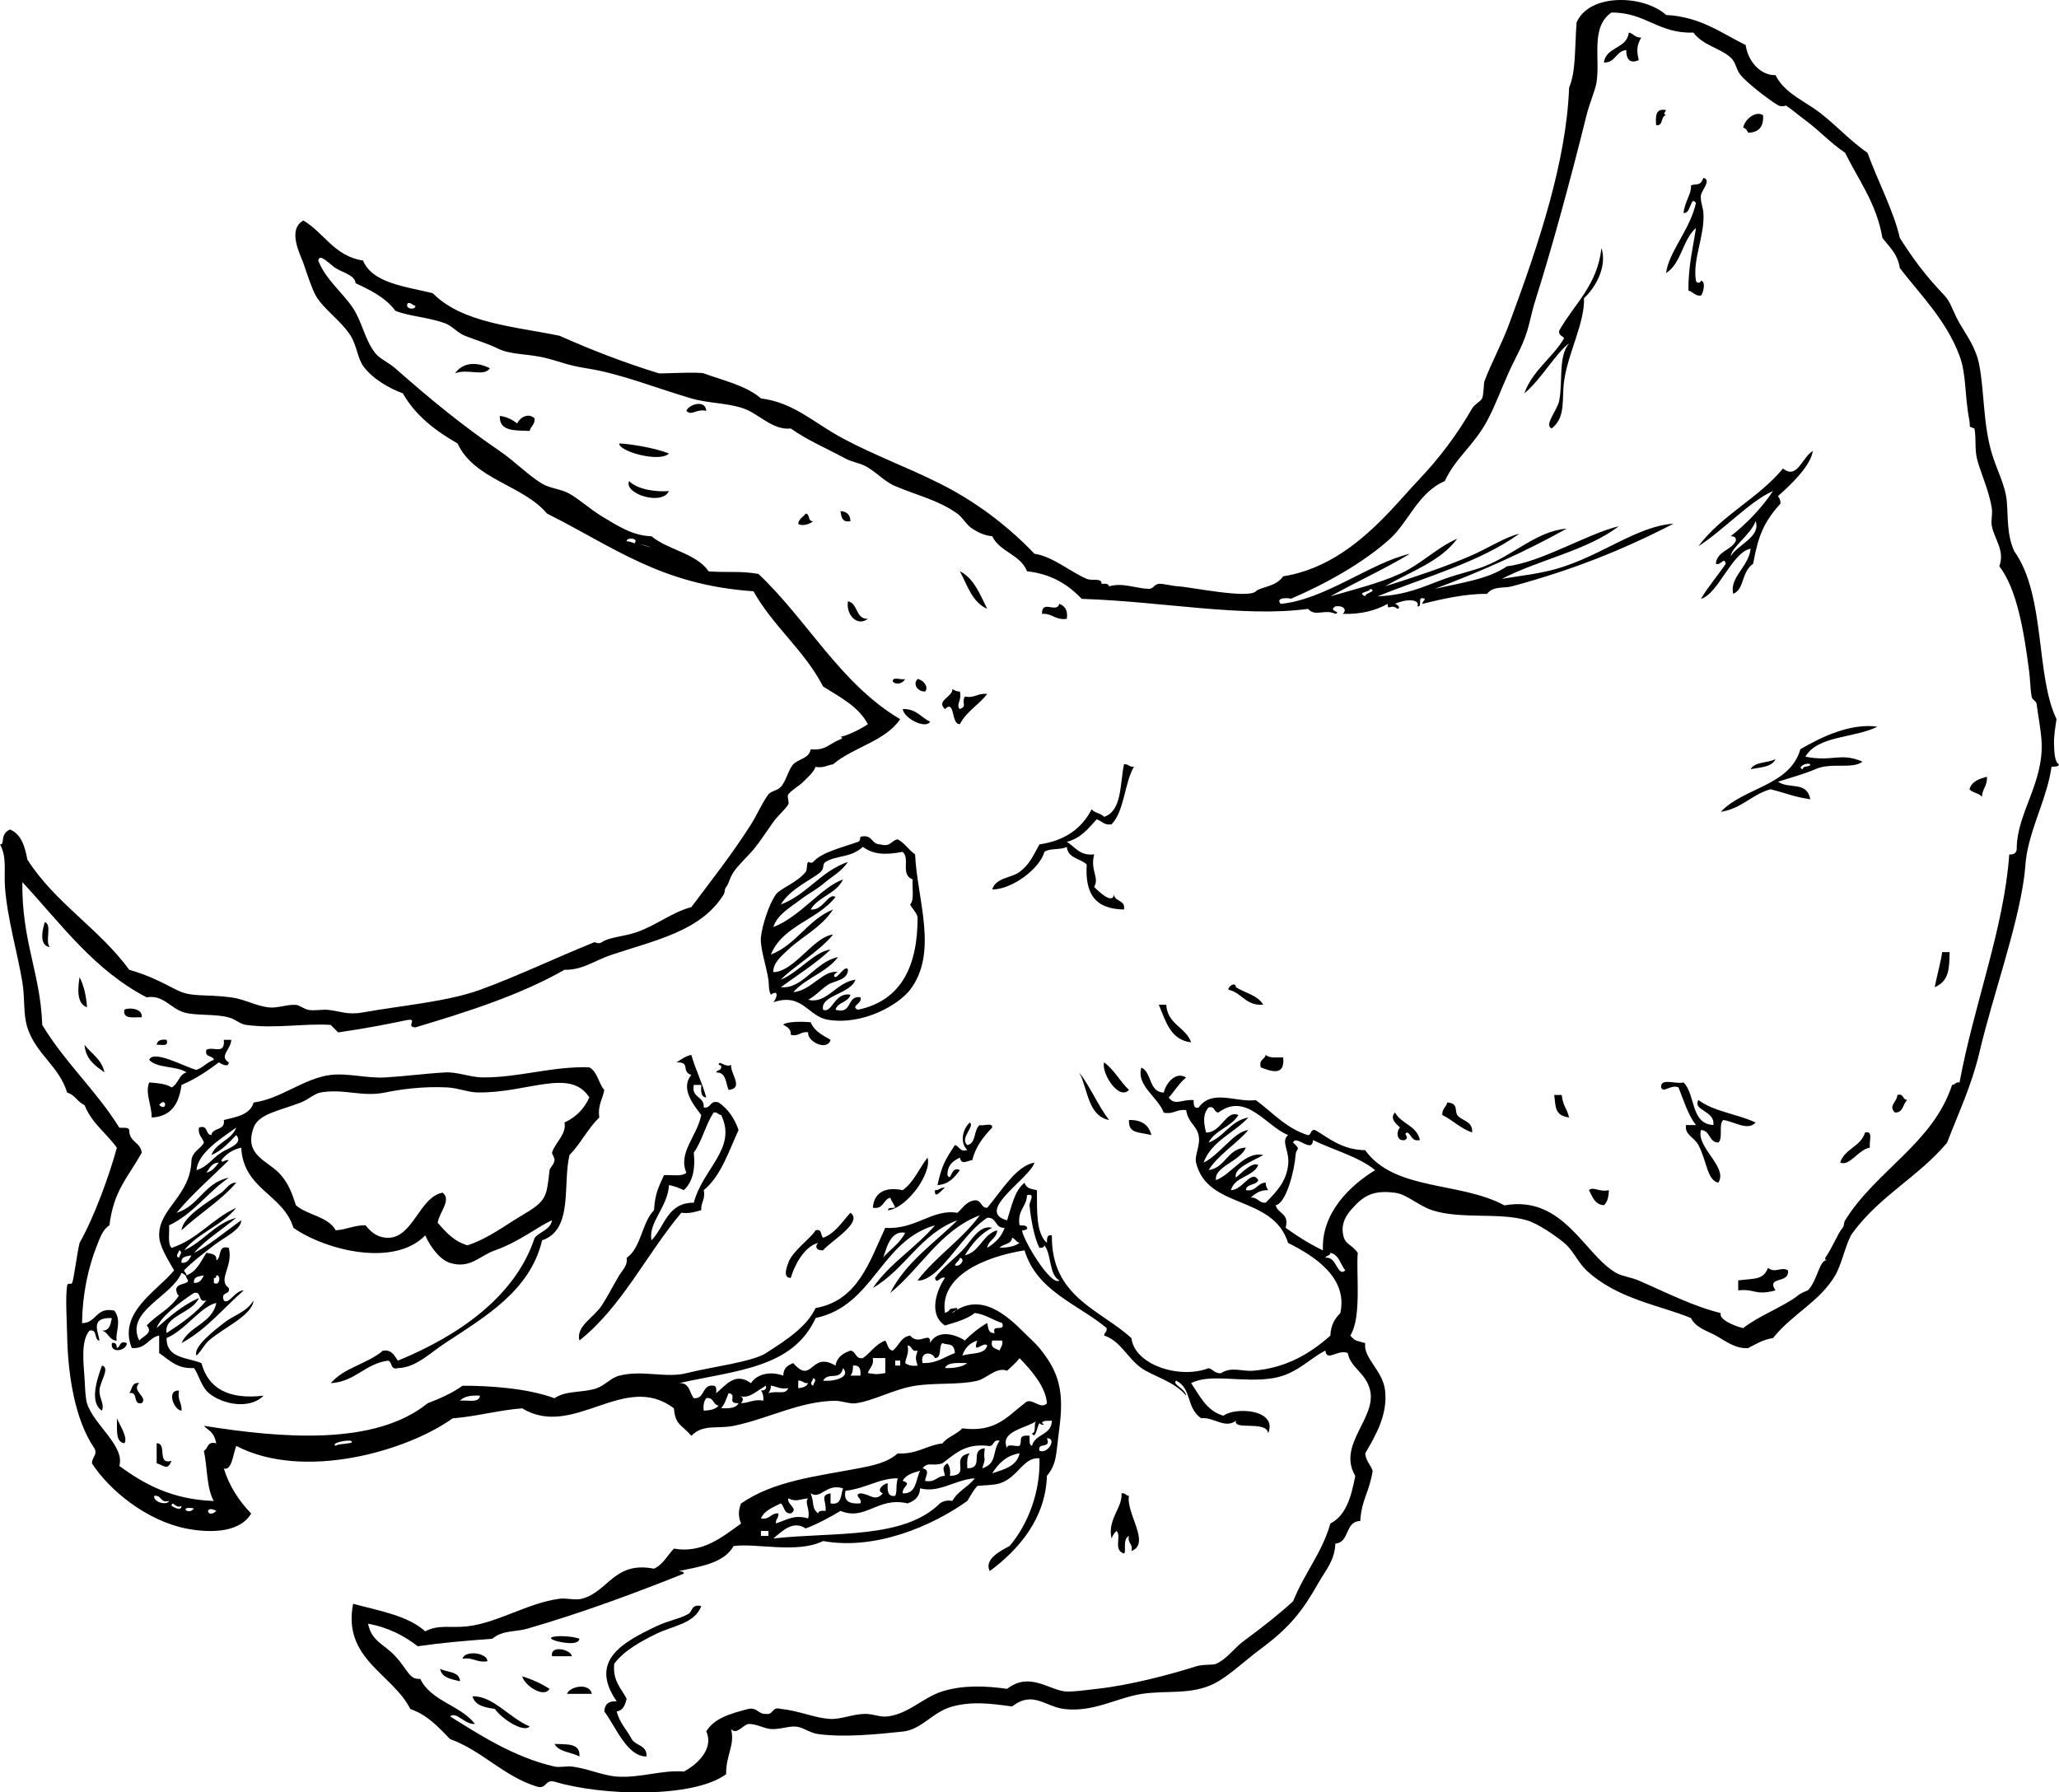 <svg xmlns="http://www.w3.org/2000/svg" viewBox="0 0 89.424 77.849" width="89.424" height="77.849"><title>triceratops</title><g fill="#000" fill-rule="evenodd"><path d="M70.74 1.412c.205.046.27.234.54.217-.192.348-.21.55-.108.98-.329.157-.552.017-.54-.436-.46.044-.458.555-.972.544.095-.702 1.003-.586 1.08-1.306M72.36 4.786c-.066.097-.13.194 0 .217-.25.04-.103.477-.432.436-.03-.394-.027-.754.432-.654M76.572 5.003c.033.505-.19.753-.648.762-.048-.097-.095-.194-.216-.217.07-.38.553-.75.864-.545M21.276 15.996c-.27.386-.927 0-1.512.218.377-.535 1.03-.467 1.512-.218M30.672 17.846c-.423-.108-.627.24-.864 0 .114-.295.842-.5.864 0M21.708 18.064c.32.04.548.173.756.326.1-.24.475-.487.756-.217.017.27-.17.336-.216.544-.622-.026-1.332.036-1.296-.653M29.052 19.696c-.386.408-2.18-.085-2.16-.435.445.013 1.586.198 2.16.436M27.324 20.894c.373.388 1.237.48 1.728.435-.305.657-1.983.11-1.728-.436M36.504 22.2c.275.013.42.158.432.435-.362.074-.395-.182-.432-.435M34.992 22.308c.204.013.075.36.324.327-.15.15-.533.235-.648.11.032-.223.216-.29.324-.437M41.688 24.812c.623.315.872 1.008 1.188 1.632-.655-.283-.86-1.02-1.188-1.632M36.828 26.118c.452.09.314.772.864.762-.465.355-.963-.188-.864-.762M46.008 26.227c.232.092.382.268.324.653-.498.067-.62-.245-1.08-.218 0-.644.632 0 .756-.435M38.772 29.6c-.018-.235.383-.05.54-.108-.098.188-.378.28-.54.11M39.852 29.492c.272.044.496.372.324.544-.324.008-.548-.32-.324-.544M41.364 29.927c.087.058.176.113.324.11.096.396-.19.578 0 .76.338-.14.056-.224.216-.543.445.085.554-.167.972-.11-.364.468-.903.76-1.188 1.307-.396.03-.196-1.1-.648-.652-.4-.375.338-.524.324-.87M39.204 30.798c.598-.022.787.367 1.188.544-.153.335-1.114-.106-1.188-.544M81.54 31.56c-.975.505-2.583.372-3.132 1.306 1.202.237 1.525-.2 2.484.217-.474.345-1.343.014-2.052.327-.463.204-1.133.386-1.62.544.495.34 1.25-.045 1.404.762-.77-.117-.962-.24-1.728-.435-.82.226-1.25.844-2.16.98.997-1.064 2.998-1.115 3.456-2.72.88-.514 2.154-1.14 3.348-.98zm-3.24 1.85c0-.18.3-.06.324-.218-.22-.093-.595.17-.324.218zM77.112 32.974c-.158.35-.66.35-1.08.436.176-.33.744-.266 1.08-.436M48.816 33.192c.194-.014.228.133.432.11-.423.733-.407 1.91-.972 2.502-.34.052-.422-.155-.648-.217-.358.4-.693.825-1.296.98.367.21.543.612 1.188.543-.18.723.24.995 0 1.415.156.152.792.794.864.327.028.334.503.218.432.652-1.326-.02-1.688-.764-1.62-1.958-.28-.263-.818-.265-.864-.763-.255.143-.747.047-.972.218-.2.724-1.393 1.63-2.268 1.634.16-.525.83-.494 1.188-.762.443-.33.584-.7.864-1.197 1.103-.16 1.838-.688 2.268-1.524.128.163.408.17.54.328.784-.262.683-1.417.864-2.286M86.292 33.736c.03.392-.2.525-.216.87-.128-.16-.408-.168-.54-.325.092-.342.416-.45.756-.544M1.944 40.05c.334.1 0 .816.216 1.087-.538-.082-.256-.933-.216-1.088M84.348 41.354h.324c-.01.686-.01 1.26-.648 1.525.116-.57.287-1.177.324-1.526M3.456 42.443c.185.358.286.8.324 1.306-.48-.152-.39-.886-.324-1.307M54.864 43.64c-.773.054-.92-.524-1.512-.652-.033-.132.312-.376.324-.11.397.253.953.347 1.188.763M50.328 43.64h.324c.05.858.843.965 1.08 1.633-.906-.102-1.1-.924-1.404-1.632M6.156 44.185c-.345-.015-.826.107-.756-.327.128-.097.807-.09.756.327M7.236 45.164c.11.328-.24.193-.432.218.026-.192.186-.25.432-.218M9.72 45.164h.324c-.012.423-.55.71-.108.98-.016.27-.365.032-.432 0-.492.374-1.012.72-1.62.98-.107.798-.435 1.375-1.296 1.414-.005-.598-.294-1.042-.108-1.524.364.032.738.055.972.218.293-.14.31-.557.648-.653-.43-.294-1.277-.165-1.62-.545.18-.467 1.598.334 2.052.435.295-.1.46-.334.756-.435-.044-.21-.418-.086-.324-.435.282-.172.82.247.756-.436zm-2.808 2.83c.364.33.328-.403 0 0zM3.672 45.382c.297.39.747.626.864 1.197-.396-.292-.816-.557-.864-1.198M54.972 45.817c.14.15.47.108.756.11.092.824-.51.614-.972.434-.093-.346.17-.335.216-.543M47.952 46.144c.44.317.69.828 1.08 1.197-.45.482-1.215-.758-1.08-1.196M46.872 46.58c.488.632.808 1.434 1.296 2.067-.927-.19-.914-1.328-1.296-2.068M73.116 47.014c.532.516.296 1.806 1.296 1.85.087-.63-.917-.62-.648-1.088.65.505 1.7.608 2.484.98-.34.377-.905-.034-1.404-.11-.22.177.005.804-.216.98-.422-.01-.337-.53-.756-.544-.21.76 1.192 1.615.756 2.286-.49-.103-.494-.935-.864-1.633-.183-.344-.608-.446-.54-.87h.432c-.347-.448-.53-1.06-.756-1.633-.34-.15-.652.27-.756 0-.042-.44.673-.12.972-.218M67.5 47.56h.324c.09.582.193.476.324.978-.653-.09-.575-.49-.648-.98M82.404 47.56c.295-.08.217.215.432.216-.2.16-.162.563-.54.545-.3-.3.097-.454.108-.76M62.856 47.885c.486.038.313.326.432.544.2.27.686.252.648.76-.51-.174-.837-.533-1.296-.76-.017-.272.17-.338.216-.545M61.128 49.19c-.244.062.13.17-.108.327-.374.077-.387-.38-.216-.543-.165-.153-.466-.403-.216-.653.268.493.948.57 1.08 1.197-.363.076-.354-.223-.54-.326M49.032 48.647c.554-.014.866.216.972.653-.6-.143-.997-.064-.972-.653M81 49.19c.39-.102.15.43.216.654-.52.088-.87.825-1.296.653.19-.607.9-.69 1.08-1.306M40.284 50.28c.11.37-.176.943-.432 1.306-.27.384-.805.94-1.296.98.018-.128.197-.093.324-.11-.056-.16-.16-.274-.216-.435-.314.084-.28.517-.756.436.055-.734.645-.905 1.296-.762.485-.346.716-.947 1.08-1.414M10.26 51.368c-.682.8-1.612 1.35-2.376 2.068.06-.597 1.123-1.2 1.728-1.633.204-.146.355-.45.648-.435M69.876 51.694c-.012.28-.06.52-.216.654-.402-.03-.5-.367-.648-.654.175-.177.452.098.864 0M36.936 52.674c.572.42-.868 1.234-1.188 1.633-.298.018-.37-.168-.216-.327-.678.196-1.068 1.11-1.188 1.524-.392.014-.13-.586-.108-.653.167-.5.962-1.048 1.188-1.414.29-.075.21.225.324.326.546-.21.822-.695 1.188-1.088M76.788 55.068c.31.257.573-.07.864.11.086.605-.966.232-.54.87-.91.242-.898-.088-1.62 0v-.435c.757-.092 1.082-.02 1.296-.545M4.428 59.313c.377.09-.094.698-.108 1.088-.012.343.226.562.108.872-.54-.35-.238-1.304 0-1.96M6.048 60.075c-.366.343.398.604.108.87-.413.09-.127-.524-.54-.435.128-.162.094-.486.432-.435M7.776 60.4c-.083.41.132.522.108.872-.335-.02-.67-.915-.108-.87M5.076 61.6c.117.285.502.865.324 1.087-.41-.057-.3-.64-.324-1.088M6.804 62.687c.477-.01-.016.96.648.762-.18.43-.29.222-.648.107v-.87M30.456 69.76c-.28.767-1.266.863-1.944 1.2-.713.352-1.403.727-1.836 1.305-.072.762.31 1.065.54 1.523-.067.258-.145.507-.432.545.12.497.437.793.648 1.197.168.302.677.26.648.762-.848.007-1.323-1.27-1.836-1.96.02-.306.188-.463.54-.435-1.233-1.782.29-2.576 1.728-3.265.496-.237 1.07-.337 1.404-.544.144-.09.126-.438.54-.327M25.164 71.176c-.032.327-.844.145-.972.11-.788-.227.407-.304.972-.11M24.84 71.938h-.864c-.098-.505.82-.3.864 0M21.168 72.155c-.472.077-.608-.185-1.08-.108.086-.38 1.08-.27 1.08.108M19.116 72.482c.302.168.838.1.864.544-.372-.096-.797-.14-.864-.544M22.68 72.81c.44.136.835.32 1.188.543-.236.418-1.086-.134-1.188-.544M25.704 73.57h-1.08c.138-.345.99-.48 1.08 0M23.004 74.986c-.263.3-1.25-.357-1.512-.762-.447-.058-.86-.15-.972-.544.88-.04 1.63.96 2.484 1.306M24.084 75.747c.516.025 1.134-.054 1.08.545-.35-.193-.892-.19-1.08-.545"/><path d="M37.692 31.45c-.418-.775-1.215-1.17-1.944-1.632-.813-1.575-2.167-2.605-3.024-4.136-4.03-.277-6.062-1.926-8.964-3.374-1.06-1.253-3.152-1.467-3.888-3.047-.963-.552-1.825-1.207-2.376-2.176-.57-.208-1.324-.627-1.728-1.197-.237-.335-.278-.89-.54-1.306-.41-.65-1.18-1.157-1.512-1.74-.187-.33-.405-1.03-.54-1.415-.12-.345-.72-1.45 0-1.85.906.538 1.343 1.55 2.592 1.74.395.963 1.778 1.12 3.024 1.416 1.29 1.307 3.568 1.45 5.508 1.85 1.377.613 2.793 1.164 4.32 1.634.053.016 1.743-.074 1.944 0 .79.29 1.857.532 2.484 1.088 1.44.18 2.287 1.06 3.564 1.74 1.385.74 2.787 1.246 4.212 1.96 1.567.786 2.957 1.846 4.104 3.048.79.11 1.616.823 2.268 1.088.27.11.642-.066.648.218.153-.01.306-.018.324.11.58-.182 1.16.093 1.728.108.19.004.236-.2.432-.218.183-.018.577.095.864.11.463.02 3.017.55 3.348.216.198-.2.87-.183 1.188-.653 1.935-.306 3.402-1.518 4.644-2.83.473-.5.81-.903 1.296-1.415.8-.846 1.602-1.882 2.268-3.048.102-.178.37-.303.432-.435.08-.173.06-.633.108-.762.283-.752.745-1.598 1.08-2.503 1.307-3.524 2.468-7.042 2.592-10.23.298-.747.233-1.553.324-2.83C69.02-.306 71.392-.23 72.36.65c1.503.08 2.39.786 3.456 1.306.107.776.714 1.337 1.296 1.306.33.668.992 1 1.62 1.415.828.548 1.507 1.363 2.376 1.96.462 1.27 1.143 2.542 1.404 3.7.63.985 1.115 1.63 1.944 2.503.277.292.337.656.648 1.197.31.54.72 1.062.864 1.85.22 1.19.158 2.518.54 3.81.216.727.583 1.366.648 2.067.063.69-.007 1.447.324 2.177 1.37 1.913.92 5.398 1.836 7.293-.05.354-.12.722-.108 1.088.008.282.02.795.216.872-.018.128-.197.092-.324.11-.19 1.32-.846 2.483-1.08 3.808-.056.315-.067.68-.108.98-.314 2.28-1.35 5.105-1.944 7.618-.34 1.44-.888 2.577-1.404 3.92-1.26 1.504-2.88 2.266-4.104 3.917-.274.37-.458 1.344-.756 1.85-.68 1.153-1.854 1.662-2.7 2.72-.438.067-.747.264-1.08.436-.563.042-1.003-.324-1.404-.543-.365-.2-.88-.343-1.08-.762-1.316-.548-3.2-.816-4.536-2.068-.382-.358-.574-.87-.972-1.197-.414-.34-1.138-.836-1.62-.98-1.18-.353-2.864-.034-4.104-.435-.598-.193-1.102-.696-1.62-.762-.748-.094-1.232.015-1.728.545-.174.185-.622.6-.54 1.197.077.555.34.43.648.87-.077.89.18 2.797-.324 3.592.222.247.21.2.648.327-.09.663.764 1.175.864 2.067.118 1.055-.426 1.97-.864 2.722.028.335.234.49.324.762-.16.98-.476 1.217-.54 2.177-.676.01-.447.93-1.08.98-.037.754-.402 1.116-.756 1.742-.68 1.202-1.246 1.913-2.484 2.83-.683.504-1.422 1.218-2.052 1.523-1.003.487-2.06.268-3.132.436-1.08.17-2.084.805-3.348.654-.836-.1-1.362-.816-2.268-.11-.916-.127-1.718-.234-2.592 0-.87.234-1.314 1-2.16 1.09-1.125.12-2.542.26-3.672.108-.364-.048-.673-.307-.972-.326-.334-.022-.688.132-1.08.108-.274-.016-.67-.242-.972-.218-.228.02-.515.5-.756.218.176.71-.23 1.13-.216 1.96-1.408 1.05-5.382.952-7.452.326-.43-.107-.325.325-.756.217-1.485-.462-2.353-1.547-3.78-2.067-.503-.51-.974-1.05-1.728-1.306-.76-1.523-2.953-2.172-2.484-4.57 1.137.305 2.372.51 3.132 1.196.585-.31 1.125-.134 1.836-.218 1.33-.158 2.623-1.017 3.996-1.198.31-.04.676.078.972 0 1.152-.302 1.394-1.645 3.132-1.305.397-.182.58-.577.864-.872 1.252.223 2.124-.525 2.916-1.088-.124-.305-.124-.566 0-.87 1.403-.98 3.252-1.178 5.076-1.525.624-.118 1.273-.246 1.728-.653.84.048 1.238-.348 1.944-.435.22-.287.62-.39.864-.653 1.453.195 1.98-.543 2.7-1.088.286-.315.686.313.972 0-.046-.708-.66-1.416-1.188-1.96-.157.205-.355.368-.54.545-.47-.177-.882.338-1.296.436-.805.19-1.788.076-2.7.218-.924.143-1.805.66-2.592.762-.247.032-.62-.11-.864-.11-1.528.01-2.926.78-4.428 1.09-.69.14-1.336-.092-1.836.435-.4-.49-.695-.444-.756-1.197-2.144-1.635-4.358 1.357-6.588 0-1.07.084-1.955.35-3.024.436-2.003 1.434-6.477 2.718-9.396 1.196-.146.396-.2 1.093-.54.98.25.8.675 1.423 1.188 1.958-.54.916-1.994.814-2.808.654-1.752-.347-3.358-1.677-4.104-2.83-.007-.287.252-.367.108-.653-.875-1.27-1.155-3.256-1.188-4.898-.014-.71-.08-1.656 0-2.177.023-.147.174-.023.216-.11.072-.144.207-1.255.324-1.74.67-1.196 1.293-2.947 1.62-4.136-.454-.63-1.098-1.07-1.404-1.85-.303-.13-.415-.452-.756-.544-.346-1.15-1.362-1.674-1.728-2.83-.188-.595-.1-1.267-.216-1.96-.225-1.345-.65-2.743-.756-4.135-.05-.68.093-1.31-.216-1.85.247-.02-.04-.424.432-.653.488.198.648.725.756 1.306 1.197 1.877 3.13 3.013 4.428 4.79.844.24 1.34.508 2.052.87.668.338 1.175.17 2.376.326.546.07 1.086.375 1.62.435.396.044.763-.13 1.188-.11.134.007.38.19.54.218.297.05.604-.03.864 0 .533.06.85.23 1.512.11 1.604-.293 3.637-.458 5.076-.98 1.61-.585 3.297-1.396 4.968-2.068.035-.014.18.1.324 0 .31-.22.937-.24 1.512-.436.824-.28 1.548-.873 2.376-1.088.807-1.082 1.728-2.235 2.592-3.592.256-.402.475-.93.756-1.306.102-.136.394-.166.54-.326.234-.258.33-.756.54-.98.225-.24.693-.247.756-.653.662.064.772-.23 1.296-.436.113-.045.068-.09 0-.11.246-.024.833-.303 1.188-.543zm40.392 24.816c.168-.13.423-.21.432-.218.435-.437.496-1.39.864-1.306-.066-.006-.128-.016-.108-.11.31-.43.534-1.047.756-1.305.08-.093.037-.214.108-.326 1.353-2.172 3.815-3.342 4.644-5.877.138-.006.15-.14.324-.11.64-3.43 1.928-6.677 2.16-9.903.236.02.344-.09.324-.327.044-1.5 1.17-2.795 1.08-4.57-.025-.482-.147-1.103-.216-1.633-.02-.15-.184-.16-.216-.326-.057-.3-.064-.747-.108-1.09-.224-1.756-.538-3.596-1.296-4.57.25-.675-.204-1.16-.324-1.74-.05-.245.036-.517 0-.763-.112-.77-.528-1.655-.648-2.176-.103-.447-.025-.857-.108-1.306 0-.005-.194-.05-.216-.11.032.09 0-.22 0-.216-.217-1.094-.125-2.004-.432-2.83-.576-1.55-1.72-2.673-2.592-3.81-.097-.587-.363-.82-.756-1.306-.26-1.516-1.037-2.51-1.62-3.7-.688-.47-1.11-.962-1.728-1.415-.288-.21-.552-.452-.864-.652.053.034-.202.074-.324 0-.428-.257-1.365-.99-1.62-1.306-.214-.266-.197-.548-.432-.762-.453-.413-1.23-.54-1.62-1.088-1.53.055-2.076-.883-3.564-.87-.92.64-.475 1.978-.648 3.046-.05.315-.308.914-.432 1.415-.666 2.696-1.513 5.8-2.16 7.837-.165.52-.234.82-.324 1.197-.21.876-.565 1.407-.864 2.068-.385.852-.605 1.492-.972 2.177-.566 1.056-1.39 1.628-1.836 2.612-1.152.49-1.576 1.778-2.376 2.503-1.174 1.064-2.842 1.98-4.32 2.612.072-.032-.712-.11-.432.217 1.924-.182 3.905-1.785 5.616-2.177-1.104.665-2.322 1.215-3.456 1.85 1.076-.313 2.095-.56 3.024-.98.91-.41 1.597-1.14 2.484-1.523-.736 1-2.04 1.426-3.132 2.068 1.368-.432 2.538-.822 3.672-1.306.81-.348 1.524-.83 2.16-.98-1.722 1.24-4.053 1.865-6.156 2.72 1.28-.05 2.024-.44 2.916-.762.6-.215 1.205-.34 1.728-.544 1.278-.5 2.285-1.535 3.564-1.633-1.784.997-3.704 1.855-5.724 2.614 1.112-.258 2.323-.417 3.132-.98 1.515-.182 3.49-1.414 4.86-1.74-1.393 1.062-3.458 1.448-5.076 2.284.813-.132 1.646-.224 2.376-.435 1.943-.56 3.475-1.852 5.076-1.96-2.213 1.144-4.39 2.012-7.02 2.722-.365.098-.796-.03-1.08.326-.896-.006-1.872.2-2.808.437 0-.11.088-.13.108-.218-.384-.17-.065.368-.324.325.13-.347-.562-.316-.972-.108.117.026.26.18.108.217-.292-.252-.42.122-.432-.217-.51.285-1.132.455-1.944.435.2-.19.013-.378-.324-.327-.343.224.305.218 0 .327-.46-.23-.858.145-1.188-.218-2.81.383-6.335-.323-9.828-.435-.58-.612-1.306-1.08-2.376-1.198-.282-.732-1.186-.837-1.512-1.524-.336-.025-.608-.166-.864-.327-.256-.16-.41-.482-.648-.652-.825-.59-1.738-.788-2.7-1.197-.49-.207-.84-.634-1.296-.87-.28-.143-.594-.18-.864-.326-.82-.443-1.65-.793-2.376-1.306-.787.087-1.373-.633-2.052-.87-.69-.242-1.525-.22-2.268-.436-1.53-.448-3.057-1.074-4.536-1.306-.833-.13-1.16-.29-1.728-.435-.857-.22-1.542-.132-2.16-.435-.468-.23-.883-.334-1.404-.544-.336-.134-.568-.436-.864-.543-.746-.27-1.605-.31-2.16-.544-.414-.563-1.064-.887-1.728-1.198-.023-.34-.542-.454-.864-.653-.243-.15-.71-.69-.756-.326.318.82 1.054 1.377 1.512 2.068.392.59.513 1.39.972 1.96.2.244.57.393.864.652 1.52 1.34 2.897 2.472 4.536 3.592.648.442 1.238 1.056 1.836 1.415.348.208.84.234 1.188.435.454.26.926.693 1.404.98.676.404 1.323.843 2.16.87.734.603 1.938.732 2.484 1.524.915.062 1.32-.03 2.16.11 2.138 2.017 3.55 4.766 6.156 6.31-.66.968-2.038 1.212-2.916 1.96-.253.035-.405.172-.756.11-.124.286-.326.43-.54.652-.154.16-.505.356-.648.544-.07.093.057.333 0 .436-.098.178-.46.5-.648.76-.306.43-.612.902-.864 1.2-.298.35-.648.66-.864.978-.19.28-.195.504-.324.653-.08.094-.037.213-.108.327-.99 1.59-2.956 1.974-4.86 2.612-.75.25-1.27.673-2.052.653-1.964 1.122-4.323 1.857-6.48 2.503-.428-.034.12-.378-.324-.326-.98.21-1.987.39-3.024.544-.11-.106-.218-.216-.324-.327-1.164-.074-2.408.174-3.672 0-.285-.038-.44-.24-.756-.325-.61-.165-1.446-.066-1.944-.218-.595-.18-.908-.783-1.62-.653-2.284-1.182-3.73-3.205-5.4-5.006-.034 2.562.787 3.954.864 6.203.978 1.628 2.352 2.855 3.348 4.464.162.018.4-.04.432.108-.01.52.496.516.54.98-.63 1.125-1.21 1.628-1.404 3.156-.275.146-.418.564-.54.87-.38.96-.63 2.096-.648 3.375.644-.005.586-.715 1.404-.544.35.47.013.994.108 1.305-.345-.016-.357-.366-.648-.436.34.015.37-.28.432-.545-1.002-.05-.557.67-.54.98-.254-.035-.064-.516-.432-.436-.386.45-.257 1.405-.216 2.067.022.36.032.84.108 1.09.286.927 1.657 1.853 1.404 2.72 1.082.796 2.293 1.46 4.104 1.523-.318-.534-.28-1.486-.432-2.177.192-.097.138-.44.54-.326-.112-.525-.32-.53-.54-.762 3.382.538 7.42.88 9.72-.98.547-.21 1.072-.443 1.512-.76 1.072-.005 2.794.094 3.996.543.502-.354 1.26-.228 1.836-.436.355-.128.61-.45.972-.544 1-.26 2.033.116 2.916-.108 1.063-.27 2.857-.487 3.456-.87.94-.604 1.76-1.14 2.16-1.96 1.837-.326 2.333-2.002 3.024-3.483 1.325.09 2.054-.84 3.132-.653.236-.198.376-.492.756-.544.306-.018.252.327.54.326.59-.685 1.26-1.84 2.052-1.96-.21.695-2.613 2.115-1.188 2.505.195-.6.314-1.28.756-1.632.112.317.42.268.54.326.005.902-.043 1.858.432 2.286.01-.17-.014-.378.216-.326-.026 2.674 2.073 3.208 3.456 4.46.127 1.15 2.075 1.8 3.348 1.307.206.05.27.236.54.22.443-.303.918-.068 1.404-.11 1.45-.123 2.472-.75 3.348-1.523.015-.457.197-.745.432-.98.332-1.507-1.06-2.447-2.268-3.047-.66-2.107-3.496-1.435-3.996-3.483-.08-.322.207-.77.108-1.197-.102-.443-.447-.53-.54-1.088-.418-.058-.527.194-.972.11-.24-.667-1.207-1.178-.972-1.96.468.217.31 1.064.972 1.088.096-.416.526-.938.972-.654-.303.24-.498.587-.756.87.273.37.566.07 1.08.11.01.17-.014.378.216.327.59-.828 1.635-.21 2.484-.327.73.533 1.308 1.222 2.268 1.524.17-.01.085-.277.324-.218.63.382 1.174.85 2.16.87 1.28 1.782 4.11 1.35 6.048 2.396 2.576-.456 3.46 2.146 4.86 2.938.245.14.658.19.972.327 1.206.522 2.335 1.11 3.564 1.415-.1.266.56.556.972.652.698-.55 1.735-.92 2.376-1.414zm-60.048-42.99c-.138-.007-.15-.14-.324-.11-.167.268.367.32.324.11zm9.504 10.338c.26-.26-.354-.282-.324-.108 0-.008.365.067.324.108zm.54.11c.714.188-.874-.28 0 0zM59.292 25.9c-.018-.147.55-.217.216-.326.02.147-.625.14-.216.326zm-6.804 23.727c.69-.248.94-.94 1.728-1.09-.62.682-1.592 1.01-1.944 1.96.708-.34 1.324-1.35 1.944-1.415-.534.623-1.272 1.04-1.728 1.742.756-.11.8-.934 1.62-.98-.245.605-1.387.828-1.296 1.415.704-.272 1.256-1.273 2.052-1.09-.41.244-1.314.56-1.188.98.242-.196.727-.713.972-.544-.237.523-1.024.492-1.188 1.088.493.013.897-.935 1.188-.435-.086.24-.508.14-.54.434.47.076.48-.314.864-.326-.005.15.05.24.108.326-.363-.003-.572.15-.756.327.316-.028.332.247.648.218.5-.508.884-.912.972-1.632.078-.638-.337-1.014 0-1.306-.947-.368-1.808-1.88-3.024-.98-.215 0-.137-.297-.432-.217-.257.298-.214.657-.108 1.088.68.01.85-.993 1.404-.76-.306.525-1.013.647-1.296 1.197zm3.78.544c-.05.69-.408 2.09-.864 2.178.09.38.605.333.432.98.504.362 1.032.7 1.62.98-.076-1.58 1.117-2.782 2.268-3.484-.737-.6-1.805-.866-2.7-1.307-.03.615-.742-.26-.864.11.378.35.132.204.108.544zm27.108-.217c-.688.315.41-.19 0 0zM44.28 53.218c.127.017.306-.018.324.11.075.076-.213.136-.216.108.034.41 1.265 2.462 1.62 2.177-.46-.26-.33-1.118-.648-1.524-.024.084-.09.125-.216.108-.228-.42-.378-1.284-.432-1.85-.014-.142.28-.533-.108-.436-.022.523-.433.652-.324 1.306zm-3.888 5.116c.308-.572 1.037-.42 1.512-.11.288-.29.607-.55.972-.76.045.207.04.467.324.434-.158-.414.483-.02.324-.435-.416-.125-.71-.373-1.188-.435-.34.273-.825.402-1.296.543-.735-.476-.364-1.54 0-2.066-.2-.105-.36.325-.432 0 .3-.417.784-.782 1.188-1.197.377-.387.723-1.126 1.296-.98-.53.263-.884.706-1.188 1.197.67-.16.76-.904 1.404-1.088-.02.378-.382.413-.432.762.335-.207.617-.467.756-.87-.426.03-.33-.467-.756-.436-.828.543-1.434 1.6-2.16 2.285-.206.195-.582.48-.864.436.796-1.05 1.927-1.76 2.7-2.83-1.744.673-2.55 2.292-3.888 3.374.68-1.348 1.902-2.147 2.916-3.156-1.61.59-2.273 2.136-3.672 2.94.734-1.075 1.867-1.747 2.7-2.722-2.383.682-2.656 3.49-5.184 4.027-.99 2.178-3.457 2.273-5.94 2.83.47-.04.452.415.648.653.507.04.328-.613.864-.544.126.018.117.172.108.326.43-.35.82-.936 1.512-.435.257-.4.835-.533 1.404-.327 0-.326.194-.457.432-.544.84.97.752-.55 1.836.11.06-.375.328-.54.648-.654.255.034.2.378.54.326.344-.233.546-.61.972-.76.108.143.102.404.324.434.27-.2.347-.594.756-.653.37.473.905-.24.864.327zm-2.052-3.7c.32-.368.746-.628.972-1.09-.743-.13-.85.956-.972 1.09zm5.076-.436c.35-.01.664-.056.864-.218-.154-.026-.182-.18-.324-.218-.026.3-.402.25-.54.436zm6.156 5.223c-.627-.45-.898-1.175-1.62-1.413.006-.14.138-.15.108-.327-1.262-1.05-3.025-1.595-3.564-3.373-1.743.277-3.702 1.115-3.456 2.72.365-.14-.014-.175.54-.217 0 .144-.19.1-.216.218 1.214-.946 2.383.114 3.132.87.222.224.48.446.648.653.855 1.044 1.075 1.888.864 3.484-.153 1.16-.1 1.527-.54 2.068-.057 1.842-1.21 3.194-2.484 4.136-.254-.516.467-.88.864-1.09.794-.936 1.343-2.34 1.296-3.808-.69-.077-.926.835-1.728 1.088-.247.078-.603.073-.972.11-.168.193-.297.426-.432.652-1.506 1.076-3.978 2.156-6.264 1.742-1.12.556-2.907.082-3.888.217-.414.744-1.425.885-2.376 1.088.084.024.213.003.216.11-2.142.857-4.46 1.717-6.804 2.393-.516.15-1.075.056-1.512.436-1.363.103-2.22.18-3.24.327-.592-.456-1.276-.82-2.16-.98.17.79.674.858 1.188 1.415.544.588.6 1.025 1.08.98.47.977 1.746 1.143 2.376 1.958-.443.043-.804-.56-1.08-.326 1.22.757 2.76 1.776 4.536 2.177.223.05.53-.028.756 0 .66.08 1.333.39 1.944.435 1.02.074 1.987-.302 2.916-.217.643-.338 1.308-1.036.972-1.742.35-.59 1.092-.786 1.836-.98.395-.07.414.236.756.218.34.054.244-.333.648-.216.76.066 1.487.405 2.16.435.46.02 1-.222 1.512-.22.374.004.633.153.972.11.92-.118 1.533-.826 2.376-1.09.916-.284 1.89-.236 2.808-.107.942-.737 1.767.007 2.484.108.28.04.982-.06 1.404-.107 1.476-.16 3.26-.642 4.32-.98.317-.1.707-.04.864-.108.47-.206.82-.71 1.188-.98.85-.627 1.57-1.193 2.16-1.74.545-1.323 1.24-2.07 1.62-3.375.692-.355.91-1.188 1.08-2.068-.794-1.34.913-2.49.648-3.7-.17-.78-.86-.988-.972-1.633-.412-.19-.926.402-.972-.11-.704.352-1.242 1.022-2.268 1.197-1.296.22-2.74-.226-3.564.218.38.56.673 1.208 1.404 1.415.48-.383 2.364-.297 1.944.762-.08-.574-1.518-.106-1.404-.545-.477.368-.973-.176-1.512-.108-.668-.477-.382-1.268-1.08-1.634-.21.15.42.367.432.653-.51-.625-1.457-.848-1.944-1.2zm7.992-4.787c.496-.096.508.86.864.544-.216-.253-.264-.677-.648-.762 0 .144-.19.1-.216.218zm-16.092.326c.223.095.485-.283.216-.327-.026.156-.178.184-.216.326zm.324 3.918c.382-.123.98-.03 1.08-.436-.163-.212-.66.456-.432-.217-.327.106-.542.324-.648.653zm1.62-.218c.034-.147.154-.208.108-.435h-.432c-.094.348.166.34.324.435zm-2.808.326c-.128-.287-.662-.296-.54.218.632.02.95-.276 1.404-.435-.038-.49-.323-.317-.54-.436-.185.14-.002.65-.324.652zm-1.296.218c.126.09.29.144.54.11-.097-.32-.097-.335 0-.654-.294.08-.217-.216-.432-.218.063.353-.073.506-.108.762zm-1.62.436c.43.06.325.06.756 0v-.654h-.54c.052.343-.153.426-.216.654zm1.188-.327h.216v-.218h-.216v.218zm2.16.108c.404.01.747-.044.972-.216-.392.004-.853-.06-.972.217zm-4.104.328h.432c.03-.284-.04-.468-.324-.435.008.19-.024.338-.108.435zm-1.188.218c.45.05 1.226-.136.864-.545-.13.585-.632.138-.864.546zm-.432.218c.016-.13.193-.247 0-.327-.015.13-.192.247 0 .327zm-.648.108c.202-.014.36-.07.432-.217-.204.024-.238-.123-.432-.11v.327zm-2.592.327c.225.06.23.17.108.326.355-.005.538-.184.972-.11.008-.19-.024-.338-.108-.435.132-.01.256-.03.216-.216-.492.29-.755.597-1.188.435zm1.296-.11c.468-.125.715.095.864-.218-.35.064-.502-.074-.756-.108.004.15-.05.238-.108.326zm-2.052.653c.342.018.652.004.756-.217-.55.02-.023-.368-.432-.436-.097.23-.167.484-.324.653zm-11.34-.327c.327-.033.84.12.864-.217-.378-.02-.69.028-.864.216zm10.584.436c.277-.012.515-.062.648-.218-.255-.033-.2-.378-.54-.326-.09.126-.142.292-.108.544zm14.472.435c-.435.326-1.645.444-1.296 1.198-.018-.237.383-.05.54-.11.147-.205-.123-.482.432-.434.018.163-.038.402.108.436.13-.522.848-.45.864-1.09-.162.02-.4-.037-.432.11.166.043.016.13-.108 0-.097.096-.168.757-.324.436.225-.028.03-.48.216-.545zm.108 1.306c.38.157.772-.56.324-.544.202.493-.43.147-.324.543zm-30.564-.217c.114-.114.926-.07.648-.218-.262-.036-.874.12-.648.218zm28.296 0c-.996-.098-1.423.38-1.944.76-.447.155-.618-.092-.864.22.338.075.14.29.108.544.45.09.51-.212.864-.218-.057-.28-.143-.38.108-.545.09.127.143.292.108.545.955-.015-.042-.813.864-.98-.125.13-.122.385-.108.653.76-.003.067-.796.756-.87-.077.633.09.276-.108.87.673-.217.413-.73.756-1.197-.332-.08-.207.3-.54.218zm.216 1.197c.514-.172 1.07-.302 1.188-.87-.588.096-.92.452-1.188.87zm-3.888.327c.432.14-.03.225 0 .543.61.034.56-.596.756-.98-.313.085-.62.173-.756.437zm-2.484.435c-.1.5.23.568.648.544.103-.204-.323-.365 0-.437.442.035.633.387.972 0-.326-.132.057-.434.216-.435-.02.312-.013.595.324.545.102-.25.007-.35.108-.762-.798-.005-1.335.422-2.268.545zm3.24-.11c-.02.38-.248.55-.54.654-1.31-.306-1.818.777-2.916.326-.474.284-.964.552-1.512.762-.543-.358-.99.087-1.404.435 2.677-.292 5.656.04 7.236-1.524.125-.092.29-.145.54-.11.23-.422.693-.607.972-.98-.875.065-1.546.658-2.376.436zm-4.752.218c.182.46.017.622.324.87.018-.125.17-.117.324-.107.048-.423-.27-.683.216-.763v.436c.493.096.437-.36.54-.654-.737-.23-.957.503-1.404.217zm-27.864.327c-.403.116-.308-.27-.648-.217-.048.276.564.433.648.217zm27 .544c-.305.017-.27-.307-.432-.435-.334.17-.708.3-.864.652.395.072.414-.236.756-.218.024.206-.122.24-.108.436.528-.167.775-.39 1.404-.218.096-.415-.176-.695 0-.87-.39.038-.52.166-.864 0-.077.27.476.447.108.652zm-26.46-.326c-.246.15-.406-.28-.432 0 .066.032.416.27.432 0zm.54.11c-.692-.127-.237.33 0 0zm.972.108c-.548-.297-.402.38 0 0zm23.652 1.088h.324v-.218h-.324v.218z"/><path d="M73.656 8.813c-.243-.343-.212.503-.54.435.07-.545.356-.826.324-1.197.26-.09.404.05.54-.326.368.09-.083.544-.108.762-.03.27.09.497.108.762.067.99-.48 2.018-.324 2.94.027.136.215.108.216 0 .24.044.085.576 0 .652-.27.017-.334-.17-.54-.218-.023-1.068.24-2.078.324-2.72-.58.503-.63 1.54-1.296 1.958.105-.91 1.056-1.91 1.296-3.047M78.732 19.588c-.09.637-.934 1.452-1.512 1.96.057.086.113.175.108.325-.71.788-.962 1.366-1.188 2.612-.528.375-.37 1.11-.864 1.306-.176-.71.67-1.166.756-1.958-.803.135-1.415 1.983-2.16 2.177.326-.543.73-1.006 1.08-1.525-.07-.325-.23.104-.432 0 .06-.556.656-.573.864-.98.04-.184-.085-.205-.216-.217.704-.56 1.327-1.203 1.836-1.96-1.007.438-2.138 1.692-3.24 2.396 1-1.35 2.612-2.084 3.672-3.375.622.5.823-.483 1.296-.762zm-3.564 4.57c.296-.5 1.322-.842 1.08-1.523-.208.59-1.047 1.12-1.08 1.524zM38.988 36.457c.31.16.476.464.756.653.082 1.934 1.022 4.254-.216 5.878-.492.645-2.034 1.554-3.564 1.306-.885-.144-1.1-1.19-2.376-.762.192-.23.214-.565-.108-.327-.112-.216-.073-.415-.108-.653-.086-.594-.374-1.392-.324-1.85.056-.51.343-1.42.648-1.85.186-.263.904-.5 1.296-.98.076-.092.023-.338.108-.435.01-.01.14.085.216 0 .38-.43 1.288-.633 1.944-.87.094-.035.093-.11.108-.22.538-.14.46.337.864.328.455.13.474-.176.756-.218zm-2.7 5.986c.162-.065.45-.547.54-.326-.006.463-.59.476-.864.653-.305.196-.556.5-.864.653.8.208 1.22-.765 2.052-.87-.216.634-1.542.67-1.404 1.305.397.173.49-.78 1.188-.653-.09.343-.557.31-.648.653.756.217.46-.626 1.08-.544.117.278-.465.38-.108.544 1.918-.398 2.6-1.953 2.592-4.027-.063-.226-.227-.35-.324-.543.192-.206.08-.72.108-1.088-.55-.226-.092-.89-.432-1.2-.716.135-1.263.132-1.728-.217-.55.493-1.118.35-1.62.654-.162.098-.027.256-.216.435-.334.316-1.305.703-1.728 1.415 1.15-.437 1.732-1.447 2.916-1.85-.293.43-.7.636-.972.87-.406.35-.72.483-1.08.762-.42.324-1.022.65-1.188 1.197 1.172-.452 2.09-1.738 3.024-2.068-.283.62-1.065.74-1.404 1.304.538.067.767-.746 1.08-.543-.772 1-2.3 1.238-2.808 2.504 1.113-.438 1.598-1.51 2.7-1.96-.502.78-1.35 1.178-1.944 1.742-.248.237-.676.573-.648.98.9-.01 1.762-1.554 2.592-1.633-.598.74-1.8 1.45-2.268 1.96.77-.315 1.497-1.248 2.16-1.307-.65.615-1.428 1.1-2.16 1.633.96.098 1.478-1.1 2.484-1.307-.493.664-1.403.908-1.944 1.523.797-.068 1.31-1 1.944-.87-.117.025-.26.18-.108.217zM34.02 44.51c.027-.092.55-.168 1.188-.108.158.386.52.566.864.762-.14.508-1.034.076-.972-.326-.34-.054-.38.196-.756.108.018-.272-.166-.34-.324-.435M30.456 47.123h-.324c-.117.59.468.47.432.98.34.052.244-.334.648-.218.406.28.687.687.864 1.197-.434.94-.76 1.993-1.512 2.612.083.41-.132.52-.108.87-.258.067-.493.158-.864.11-1.52 1.806-2.577 4.08-4.428 5.55-.16-.614.632-1 .972-1.523.266-.406.47-.825.756-1.306.14-.232.378-.43.324-.76.64-.445.65-1.522 1.188-2.07.048-.808.236-1.045.432-1.523.338-.02.793.075.972-.107-.368-.878.46-1.568.648-2.504-.32-.425-.927-1.15-.432-1.742-.468-.15 0-.573-.648-.544.204-.12.378-.272.648-.327.186.647.47 1.196.648 1.85-.236-.016-.232-.274-.216-.544zm-.324 2.94c.08.77-.075 1.302-.432 1.63-.202-.085-.396-.18-.648-.216-.04.94-.91 1.62-.756 2.394.574-.582.677-1.638 1.836-1.632.395-1.496 1.894-2.357 1.188-3.81-.138-.005-.15-.138-.324-.107-.35.517-.5 1.237-.864 1.742zM31.212 46.253c.016-.243.272.14.54 0-.035.393.573 1.01-.108 1.088-.132-.3-.096-.773-.54-.76.027-.12.215-.075.216-.22.02-.09-.042-.1-.108-.107M5.508 58.334c.005.338-.736.483-.648 0 .184-.04.204.084.216.217.17-.045.093-.342.432-.216M7.992 54.307c.854-.374 1.307-1.15 2.268-1.415-.606.513-1.305.933-1.836 1.523.508-.215 1.42-.96 2.052-1.414.02.4-.75.747-1.188 1.09-.46.357-.945.723-1.296 1.087.02.088.108.11.108.217.444-.17.623-.605.864-.98.207.047.465.04.432.328.243-.118.04-.684.54-.544.212.802-.508 1.39 0 1.74.08.336-.372.134-.216.545.213.208.492-.443.864-.435-.887.775-1.622 1.703-2.7 2.286.336-.75 1.323-.844 1.512-1.742-.66.133-1.347 1.18-2.16 1.523-.018.89.896.84 1.512 1.09.293 1.083 1.15 1.596 2.7 1.414-.606.612-1.784.384-2.376-.11-.34-.284-.44-.82-.648-1.09-.76.042-1.077-.364-1.512-.65v-.763c-.477.1-.56.595-1.188.544-.622-1.538 1.11-2.478 1.836-3.373-.334-.583-.643-1.072-.648-1.523-.013-1.173 1.368-1.71 1.404-3.266.048-.387.39-.476.54-.76-.062-.23-.268-.312-.216-.654.427-.14.262.317.54.326.053-.346.617-.176.54-.653.548-.137 1.143-.226 1.296-.762 1.174-.15 2.18-1.056 3.348-1.197.742-.09 1.582.156 2.376.108.852-.05 1.727-.168 2.592-.217.535-.03 1.084.21 1.62.216 1.568.018 3.07-.5 4.644-.435.355.187.395.692.648.98-.068.403-.293.65-.216 1.198-.5.476-.812 1.14-1.296 1.633-.303 1.285.178 3.237-1.188 3.7-.52 2.185-2.442 3.298-4.212 4.464-.68.448-1.265 1.064-2.052 1.087-.346.097-.224-.28-.432-.325-1.01.142-1.405.906-2.484.98.56-.67 1.608-.846 2.268-1.415.407-.047.492.23.648.435 2.636-1.078 5.105-2.788 5.94-5.333.23-.278.67-.34.756-.76-.535.207-1.36.905-2.484 1.305-.68.24-1.068.812-1.944.544-.43-.13-.846-.674-1.08-1.196-1.35 1.396-4.333.645-5.724-.327-.447-1.472-2.17-1.658-2.268-3.483-.385.084-.657.28-.864.544.047.162.138-.042.324 0-.76.756-1.578 1.458-2.268 2.286.97-.294 1.212-1.318 2.268-1.524-.92.634-1.54 1.568-2.592 2.068.022.34-.073.8.108.98 1.137-.378 1.766-1.27 2.808-1.742-.612.762-1.657 1.088-2.268 1.85zm-.108.98c-.446 1.05-2.46 1.667-1.836 2.938.154-.186.628-.335.324-.654.507-.53.994-.682 1.404-1.304-.033.05-.165-.213-.108-.327.13-.26.676-.127.432-.436-.023-.123-.12-.17-.216-.218zm12.852-7.837c-.408-.007-.85-.194-1.296-.218-1.11-.06-2.137.1-2.7.218-1.008.213-1.782-.175-2.808 0-.282.048-.52.3-.864.435-.936.364-1.832.488-2.052 1.09-.45 1.235.646 1.43 1.188 2.066.353.416.477.795.648 1.308.5.44 1.395.48 1.728 1.088.478-.026.787-.223 1.296-.218.288.372.593.543.972.544 1.093.005 1.37-1.78 2.376-1.96.398.312-.138.836-.216 1.307.354.405.707.81 1.296.98.912-.3 1.653-.884 2.376-1.307 1.075-.63 1.053-.792 1.188-1.96.012-.1.193-.23.216-.435.01-.09-.12-.28-.108-.326.118-.417.646-.805.54-1.306.494-.228.855-.59 1.08-1.09-.83-1.305-2.694-.178-4.86-.216zM8.532 50.824c.477-.136.7-.53 1.08-.762.23-.173.994-.37.648-.762-.32.33-.624.677-1.08.87.207-.553.878-.64 1.08-1.196-.678.492-1.654 1.09-1.728 1.85zm.432.11c.264-.062.395-.257.54-.437-.317.008-.4.25-.54.436zm-1.188 3.7c.016-.13.192-.248 0-.327-.016.128-.192.246 0 .326zm.108.217c.27.02.338-.167.432-.326-.206.046-.464.04-.432.327zm.54.87c.27.02.338-.166.432-.326-.207.047-.464.04-.432.327zm.864-.216v.217c.266.17.318-.368.108-.326-.006.067-.016.13-.108.11zm-2.052 2.394c.636-.41 1.254-.84 1.728-1.415-.402.116-.17-.408-.54-.326-.59.386-1.475 1.05-1.62 1.523.554-.494 1.114-.982 1.836-1.306-.28.664-1.546.782-1.404 1.524zM42.12 48.756c.238.16-.46.685-.108.98.397-.072.266-.676.54-.87.157.058.558-.128.54.108-.366.39-.715.803-.864 1.414-.252.034-.465.233-.54-.108-.293.14-.543.323-.54.76.175.342.134-.43.54-.216-.23.313-.472.612-.972.653.19-.886.366-1.145.756-1.742.206.047.195.31.54.218-.345-.335-.198-.928.108-1.197M41.04 51.586c-.108.058-.477.563-.432.108.194.014.228-.133.432-.108"/><path d="M11.016 56.483c-.072.662-1.29 1.17-1.944 1.742-.202.176-.35.494-.54.653-.157-.382.79-1.1 1.188-1.415.44-.35.968-.454 1.296-.98M69.552 10.772c.267.815-.28 1.747-.756 2.176.028 1.1-.686 2.35-.864 3.592-.113.79.09 1.58-.54 2.068-.353-.137.24-.778.324-1.197.17-.865-.052-1.916.432-2.502-.548.392-1.23 1.59-1.944 2.176.362-1.013 1.218-1.53 1.728-2.394-.07-.11-.248-.113-.216-.327.65-1.16 1.657-1.957 1.836-3.59M48.708 64.863c.175-.03.186.104.324.11-.14.747.962 2.068.108 2.394.078-.333-.186-.32-.108-.653-.3.14-.098.707-.216.762-.487-.148-.09-.765-.324-.98-.1.08-.163.198-.216.327-.192-.83.49-1.35.432-1.96"/></g></svg>